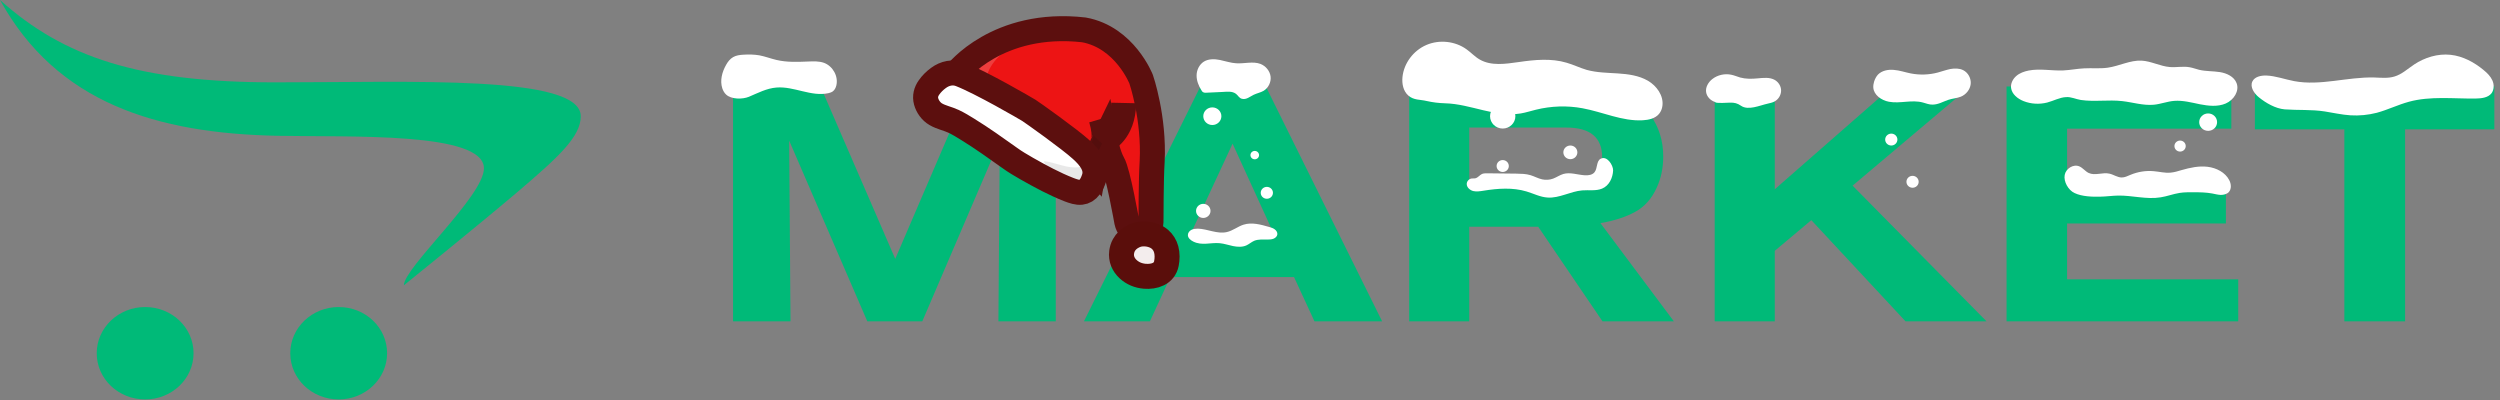 <svg width="150" height="24" viewBox="0 0 150 24" fill="none" xmlns="http://www.w3.org/2000/svg">
<rect x="0" y="0" width="150" height="24" fill="#808080" stroke="none"/>
<path d="M0 0C3.407 6.178 9.394 8.01 16.697 8.149C21.007 8.235 29.036 7.898 29.036 10.1C29.036 11.761 24.231 16.06 24.231 17.119C24.231 17.119 28.588 13.606 31.038 11.529C33.482 9.446 34.846 8.209 34.846 6.978C34.846 4.478 24.706 4.941 16.52 4.941C8.321 4.941 3.848 3.446 0 0ZM8.708 18.422C7.106 18.422 5.803 19.665 5.803 21.193C5.803 22.728 7.1 23.965 8.708 23.965C10.317 23.965 11.613 22.721 11.613 21.193C11.613 19.659 10.317 18.422 8.708 18.422ZM20.321 18.422C18.72 18.422 17.416 19.665 17.416 21.193C17.416 22.728 18.713 23.965 20.321 23.965C21.923 23.965 23.226 22.721 23.226 21.193C23.226 19.659 21.93 18.422 20.321 18.422Z" fill="#00BA78"/>
<path d="M63.346 19.281H59.905L59.987 8.434L55.337 19.281H52.039L47.349 8.434C47.403 15.306 47.43 18.918 47.43 19.281H43.982V5.186H49.229L53.715 15.531L58.161 5.186H63.346V19.281ZM82.928 19.281H78.869L77.64 16.622H70.222L68.993 19.281H65.036L72.027 5.179H75.943L82.928 19.281ZM76.473 14.129L73.955 8.619L71.396 14.129H76.473ZM100.432 19.281H96.15L92.294 13.606H88.154V19.281H84.55V5.186H94.507C95.532 5.186 96.333 5.272 96.903 5.444C97.819 5.708 98.532 6.204 99.034 6.919C99.536 7.627 99.794 8.447 99.794 9.393C99.794 10.074 99.665 10.689 99.407 11.251C99.109 11.919 98.674 12.402 98.118 12.707C97.568 13.011 96.876 13.242 96.027 13.388L100.432 19.281ZM88.154 7.66V11.113H94.12C95.457 11.113 96.129 10.55 96.129 9.432C96.129 8.248 95.409 7.653 93.978 7.653H88.154V7.66ZM119.192 19.281H114.333L108.679 13.209L106.487 15.048V19.281H102.882V5.186H106.487V11.357L113.539 5.186H118.208L111.156 11.139L119.192 19.281ZM134.288 19.281H120.394V5.186H133.88V7.719H124.025V10.894H133.554V13.408H124.025V16.761H134.294V19.281H134.288ZM149.654 7.759H144.306V19.281H140.661V7.759H135.292V5.179H149.661V7.759H149.654Z" fill="#00BA78"/>
<path d="M43.568 5.675C43.459 5.576 43.384 5.437 43.337 5.298C43.188 4.829 43.323 4.319 43.568 3.889C43.67 3.704 43.805 3.532 43.989 3.426C44.172 3.32 44.396 3.294 44.613 3.281C44.932 3.261 45.251 3.268 45.563 3.32C45.916 3.387 46.249 3.519 46.595 3.598C47.212 3.744 47.857 3.717 48.495 3.691C48.814 3.678 49.14 3.664 49.439 3.77C49.975 3.969 50.314 4.584 50.179 5.133C50.145 5.265 50.084 5.397 49.968 5.483C49.894 5.536 49.799 5.569 49.71 5.589C48.679 5.821 47.64 5.166 46.588 5.252C45.998 5.298 45.468 5.583 44.932 5.808C44.545 5.966 43.88 5.966 43.568 5.675Z" fill="white"/>
<path d="M72.373 5.563C72.312 5.563 72.251 5.569 72.197 5.536C72.142 5.51 72.108 5.464 72.081 5.411C71.912 5.14 71.789 4.829 71.796 4.511C71.803 4.194 71.959 3.87 72.231 3.698C72.509 3.526 72.869 3.532 73.194 3.598C73.52 3.664 73.839 3.777 74.172 3.797C74.66 3.83 75.176 3.664 75.631 3.836C75.95 3.962 76.194 4.26 76.235 4.591C76.276 4.921 76.106 5.278 75.814 5.45C75.631 5.556 75.407 5.596 75.217 5.689C75 5.794 74.776 5.999 74.511 5.927C74.341 5.88 74.287 5.728 74.158 5.629C73.927 5.457 73.629 5.503 73.357 5.517C73.025 5.536 72.699 5.55 72.373 5.563Z" fill="white"/>
<path d="M71.593 14.492C71.436 14.413 71.273 14.281 71.273 14.102C71.273 13.97 71.368 13.851 71.484 13.791C71.599 13.732 71.742 13.719 71.877 13.719C72.461 13.738 73.038 14.056 73.608 13.924C73.968 13.844 74.26 13.593 74.613 13.48C75.115 13.322 75.651 13.474 76.153 13.619C76.269 13.652 76.384 13.685 76.479 13.758C76.574 13.824 76.649 13.937 76.642 14.049C76.635 14.168 76.534 14.274 76.418 14.32C76.303 14.367 76.174 14.373 76.052 14.373C75.787 14.373 75.502 14.347 75.257 14.446C75.088 14.519 74.945 14.651 74.782 14.724C74.538 14.836 74.246 14.817 73.981 14.764C73.717 14.711 73.459 14.618 73.187 14.592C72.631 14.539 72.129 14.757 71.593 14.492Z" fill="white"/>
<path d="M84.502 5.735C84.19 5.464 84.108 5.02 84.149 4.617C84.237 3.79 84.801 3.036 85.581 2.699C86.362 2.361 87.319 2.467 87.998 2.963C88.269 3.155 88.493 3.407 88.785 3.572C89.471 3.969 90.332 3.836 91.12 3.724C92.077 3.585 93.075 3.486 93.998 3.764C94.412 3.883 94.799 4.075 95.206 4.194C95.81 4.359 96.441 4.366 97.065 4.405C97.69 4.445 98.335 4.531 98.871 4.842C99.407 5.153 99.821 5.741 99.746 6.343C99.726 6.522 99.658 6.694 99.543 6.833C99.312 7.111 98.925 7.197 98.559 7.217C97.33 7.283 96.17 6.72 94.954 6.496C94.032 6.324 93.068 6.357 92.158 6.582C91.853 6.654 91.561 6.754 91.249 6.806C89.735 7.064 88.249 6.238 86.715 6.198C86.308 6.185 85.982 6.145 85.595 6.059C85.208 5.966 84.828 6.019 84.502 5.735Z" fill="white"/>
<path d="M96.041 9.525C95.769 9.67 95.864 10.1 95.668 10.338C95.538 10.497 95.301 10.53 95.091 10.517C94.656 10.491 94.215 10.319 93.801 10.438C93.584 10.504 93.4 10.636 93.19 10.716C92.98 10.795 92.749 10.808 92.532 10.762C92.287 10.709 92.07 10.583 91.833 10.511C91.554 10.425 91.256 10.425 90.964 10.418C90.387 10.411 89.803 10.405 89.226 10.398C89.124 10.398 89.016 10.398 88.921 10.438C88.778 10.504 88.683 10.656 88.527 10.696C88.452 10.716 88.378 10.696 88.303 10.709C88.14 10.729 87.998 10.881 88.005 11.046C88.005 11.245 88.195 11.41 88.391 11.463C88.595 11.509 88.805 11.476 89.009 11.443C89.864 11.304 90.767 11.238 91.595 11.489C92.016 11.615 92.416 11.827 92.858 11.853C93.563 11.9 94.222 11.483 94.934 11.423C95.335 11.39 95.749 11.47 96.122 11.318C96.557 11.139 96.767 10.663 96.787 10.226C96.794 9.915 96.421 9.32 96.041 9.525Z" fill="white"/>
<path d="M102.916 6.125C102.638 6.039 102.407 5.808 102.366 5.523C102.325 5.226 102.502 4.928 102.739 4.743C103.052 4.498 103.486 4.399 103.88 4.485C104.063 4.524 104.233 4.597 104.409 4.65C104.748 4.743 105.102 4.736 105.454 4.703C105.807 4.67 106.181 4.624 106.486 4.796C106.717 4.928 106.873 5.186 106.866 5.45C106.859 5.715 106.703 5.966 106.466 6.092C106.343 6.158 106.201 6.185 106.065 6.218C105.583 6.324 104.891 6.648 104.457 6.343C104.246 6.198 104.07 6.152 103.805 6.158C103.724 6.158 102.916 6.218 102.916 6.125Z" fill="white"/>
<path d="M113.334 6.105C112.88 6.019 112.425 5.695 112.398 5.252C112.391 5.133 112.412 5.014 112.445 4.901C112.493 4.749 112.568 4.597 112.676 4.478C112.914 4.233 113.287 4.161 113.633 4.194C113.98 4.22 114.305 4.339 114.644 4.405C115.181 4.511 115.744 4.491 116.267 4.352C116.518 4.286 116.762 4.194 117.02 4.141C117.278 4.094 117.556 4.094 117.787 4.207C118.093 4.359 118.276 4.71 118.242 5.04C118.208 5.371 117.963 5.675 117.651 5.801C117.407 5.9 117.135 5.907 116.891 5.993C116.579 6.099 116.307 6.271 115.961 6.277C115.751 6.284 115.574 6.204 115.378 6.152C114.706 5.966 114.013 6.231 113.334 6.105Z" fill="white"/>
<path d="M122.831 6.152C122.362 6.271 121.86 6.244 121.412 6.066C121.059 5.927 120.713 5.649 120.665 5.278C120.631 5.014 120.767 4.743 120.971 4.564C121.174 4.385 121.446 4.286 121.717 4.233C122.396 4.101 123.102 4.253 123.787 4.227C124.208 4.207 124.629 4.121 125.05 4.101C125.525 4.075 126 4.128 126.468 4.061C127.154 3.962 127.805 3.605 128.498 3.638C129.075 3.671 129.611 3.975 130.188 4.022C130.588 4.055 130.989 3.962 131.382 4.035C131.573 4.068 131.756 4.141 131.946 4.187C132.353 4.286 132.781 4.26 133.195 4.326C133.609 4.392 134.043 4.597 134.192 4.981C134.382 5.457 134.023 6.006 133.541 6.211C133.066 6.416 132.509 6.357 132 6.257C131.491 6.152 130.975 6.013 130.453 6.052C130.039 6.085 129.645 6.244 129.231 6.284C128.593 6.343 127.968 6.138 127.331 6.066C126.509 5.973 125.674 6.119 124.853 5.999C124.554 5.953 124.263 5.801 123.964 5.827C123.584 5.841 123.217 6.052 122.831 6.152Z" fill="white"/>
<path d="M123.882 10.497C123.95 10.12 124.398 9.829 124.757 9.981C124.968 10.067 125.11 10.279 125.321 10.378C125.701 10.557 126.156 10.325 126.563 10.418C126.814 10.471 127.045 10.649 127.303 10.649C127.486 10.649 127.656 10.563 127.825 10.491C128.266 10.306 128.755 10.226 129.23 10.272C129.563 10.299 129.896 10.392 130.235 10.358C130.459 10.339 130.676 10.272 130.893 10.206C131.402 10.061 131.932 9.942 132.461 10.008C132.991 10.074 133.513 10.345 133.751 10.802C133.873 11.027 133.9 11.331 133.73 11.523C133.615 11.648 133.425 11.695 133.248 11.695C133.072 11.688 132.902 11.642 132.733 11.609C132.373 11.542 132.006 11.536 131.64 11.536C131.355 11.536 131.063 11.529 130.778 11.575C130.391 11.635 130.025 11.781 129.637 11.84C128.796 11.979 127.941 11.721 127.092 11.734C126.733 11.741 126.373 11.794 126.02 11.8C125.545 11.814 124.914 11.794 124.473 11.582C124.092 11.41 123.807 10.888 123.882 10.497Z" fill="white"/>
<path d="M135.536 5.841C135.244 5.603 134.986 5.219 135.142 4.888C135.278 4.604 135.651 4.524 135.97 4.531C136.54 4.551 137.09 4.763 137.653 4.868C139.235 5.166 140.85 4.604 142.466 4.65C142.866 4.663 143.28 4.71 143.667 4.591C144.115 4.458 144.461 4.128 144.848 3.87C145.486 3.446 146.267 3.208 147.033 3.288C147.773 3.367 148.459 3.737 149.029 4.214C149.24 4.386 149.436 4.584 149.545 4.829C149.653 5.073 149.653 5.378 149.491 5.596C149.28 5.867 148.88 5.907 148.527 5.913C147.19 5.927 145.819 5.755 144.536 6.105C143.878 6.284 143.267 6.588 142.608 6.767C142.092 6.899 141.556 6.952 141.027 6.919C140.511 6.886 139.995 6.767 139.486 6.687C138.679 6.562 137.891 6.621 137.083 6.562C136.527 6.515 135.95 6.178 135.536 5.841Z" fill="white"/>
<path d="M72.74 7.501C73.039 7.501 73.283 7.264 73.283 6.972C73.283 6.68 73.039 6.443 72.74 6.443C72.44 6.443 72.197 6.68 72.197 6.972C72.197 7.264 72.44 7.501 72.74 7.501Z" fill="white"/>
<path d="M90.163 7.713C90.582 7.713 90.923 7.381 90.923 6.972C90.923 6.563 90.582 6.231 90.163 6.231C89.743 6.231 89.403 6.563 89.403 6.972C89.403 7.381 89.743 7.713 90.163 7.713Z" fill="white"/>
<path d="M94.222 9.551C94.454 9.551 94.642 9.368 94.642 9.141C94.642 8.915 94.454 8.731 94.222 8.731C93.989 8.731 93.801 8.915 93.801 9.141C93.801 9.368 93.989 9.551 94.222 9.551Z" fill="white"/>
<path d="M90.162 10.319C90.365 10.319 90.529 10.159 90.529 9.962C90.529 9.764 90.365 9.604 90.162 9.604C89.96 9.604 89.796 9.764 89.796 9.962C89.796 10.159 89.96 10.319 90.162 10.319Z" fill="white"/>
<path d="M113.477 8.731C113.68 8.731 113.844 8.571 113.844 8.374C113.844 8.177 113.68 8.017 113.477 8.017C113.275 8.017 113.111 8.177 113.111 8.374C113.111 8.571 113.275 8.731 113.477 8.731Z" fill="white"/>
<path d="M114.753 11.265C114.956 11.265 115.12 11.105 115.12 10.908C115.12 10.71 114.956 10.55 114.753 10.55C114.551 10.55 114.387 10.71 114.387 10.908C114.387 11.105 114.551 11.265 114.753 11.265Z" fill="white"/>
<path d="M132.489 7.851C132.785 7.851 133.025 7.618 133.025 7.329C133.025 7.04 132.785 6.806 132.489 6.806C132.193 6.806 131.952 7.04 131.952 7.329C131.952 7.618 132.193 7.851 132.489 7.851Z" fill="white"/>
<path d="M130.805 9.095C130.993 9.095 131.144 8.947 131.144 8.764C131.144 8.582 130.993 8.434 130.805 8.434C130.618 8.434 130.466 8.582 130.466 8.764C130.466 8.947 130.618 9.095 130.805 9.095Z" fill="white"/>
<path d="M75.285 9.558C75.427 9.558 75.543 9.446 75.543 9.307C75.543 9.168 75.427 9.055 75.285 9.055C75.142 9.055 75.027 9.168 75.027 9.307C75.027 9.446 75.142 9.558 75.285 9.558Z" fill="white"/>
<path d="M76.011 11.926C76.213 11.926 76.377 11.766 76.377 11.569C76.377 11.372 76.213 11.212 76.011 11.212C75.808 11.212 75.644 11.372 75.644 11.569C75.644 11.766 75.808 11.926 76.011 11.926Z" fill="white"/>
<path d="M72.197 13.077C72.436 13.077 72.631 12.887 72.631 12.654C72.631 12.42 72.436 12.23 72.197 12.23C71.957 12.23 71.762 12.42 71.762 12.654C71.762 12.887 71.957 13.077 72.197 13.077Z" fill="white"/>
<path d="M57.387 4.379C57.387 4.379 59.837 1.204 65.036 1.793C67.493 2.242 68.47 4.756 68.47 4.756C68.47 4.756 69.264 7.058 69.129 9.697C69.061 10.735 69.061 13.163 69.061 13.163C69.061 13.163 69.129 13.99 68.443 14.023C67.751 14.056 67.608 13.315 67.608 13.315C67.608 13.315 67.079 10.312 66.773 9.796C66.475 9.28 66.298 8.315 66.298 8.315C66.298 8.315 65.765 9.409 65.654 10.034C64.961 9.161 57.333 5.88 57.387 4.379Z" fill="#ED1414"/>
<path opacity="0.19" d="M59.124 5.186C59.124 5.186 58.819 2.348 64.256 1.852C62.308 1.852 60.394 2.335 60.394 2.335L58.235 3.559L57.421 4.379L59.124 5.186Z" fill="#F3EDED"/>
<path d="M57.387 4.379C57.387 4.379 59.837 1.204 65.036 1.793C67.493 2.242 68.47 4.756 68.47 4.756C68.47 4.756 69.264 7.058 69.129 9.697C69.061 10.735 69.061 13.163 69.061 13.163C69.061 13.163 69.129 13.99 68.443 14.023C67.751 14.056 67.608 13.315 67.608 13.315C67.608 13.315 67.079 10.312 66.773 9.796C66.475 9.28 66.298 8.314 66.298 8.314C66.298 8.314 65.765 9.409 65.654 10.034C64.961 9.161 57.333 5.88 57.387 4.379Z" stroke="#5C0F0E" stroke-width="1.5" stroke-miterlimit="10"/>
<path d="M64.873 11.536C64.643 11.562 64.398 11.476 64.134 11.377C63.258 11.033 62.417 10.577 61.602 10.114C61.256 9.915 60.903 9.71 60.577 9.472C59.749 8.883 58.928 8.295 58.059 7.759C57.781 7.587 57.502 7.415 57.204 7.276C56.864 7.117 56.471 7.045 56.145 6.853C55.867 6.694 55.65 6.39 55.568 6.085C55.487 5.788 55.561 5.503 55.738 5.252C55.887 5.034 56.09 4.835 56.308 4.677C56.695 4.392 57.17 4.286 57.625 4.465C58.867 4.948 61.541 6.502 61.731 6.621C61.921 6.74 64.161 8.328 64.88 8.983C65.376 9.432 65.871 10.014 65.64 10.702C65.579 10.881 65.505 11.06 65.389 11.212C65.233 11.423 65.057 11.516 64.873 11.536Z" fill="white"/>
<path d="M68.443 14.043C68.281 14.062 68.124 14.115 67.975 14.195C67.744 14.314 67.554 14.486 67.432 14.711C67.358 14.843 67.317 14.995 67.297 15.141C67.249 15.524 67.398 15.882 67.683 16.146C67.962 16.404 68.301 16.543 68.688 16.576C69.265 16.622 69.862 16.43 69.984 15.815C70.039 15.538 70.045 15.24 69.971 14.962C69.909 14.731 69.781 14.519 69.597 14.36C69.312 14.115 68.891 14.01 68.518 14.036C68.491 14.036 68.464 14.036 68.443 14.043Z" fill="#F3EDED" stroke="#5A0E0B" stroke-width="1.5" stroke-miterlimit="10"/>
<path opacity="0.09" d="M67.018 6.31C66.964 6.39 66.936 6.482 66.909 6.575C66.773 7.005 66.563 7.415 66.292 7.785C66.264 7.666 66.224 7.541 66.176 7.428C66.135 7.322 66.068 7.21 65.952 7.19C65.823 7.177 65.722 7.296 65.681 7.422C65.62 7.607 65.647 7.812 65.633 8.004C65.613 8.334 65.491 8.659 65.369 8.969C65.26 9.241 65.151 9.518 65.05 9.79C65.029 9.849 65.002 9.915 64.954 9.955C64.9 10.001 64.832 10.021 64.758 10.028C64.045 10.14 63.353 9.743 62.64 9.671C62.647 9.776 62.728 9.862 62.81 9.929C63.061 10.14 63.373 10.259 63.658 10.418C63.943 10.577 64.222 10.795 64.317 11.106C64.364 11.251 64.384 11.437 64.534 11.49C64.575 11.503 64.622 11.503 64.67 11.503C64.812 11.496 64.962 11.483 65.097 11.43C65.301 11.351 65.464 11.179 65.552 10.98C65.64 10.782 65.674 10.563 65.667 10.352C65.661 10.2 65.64 10.054 65.654 9.902C65.661 9.75 65.701 9.598 65.755 9.452C65.837 9.201 65.945 8.956 66.068 8.718C66.122 8.619 66.176 8.52 66.264 8.44C66.36 8.348 66.489 8.288 66.597 8.209C66.882 8.017 67.079 7.713 67.194 7.402C67.31 7.098 67.364 6.767 67.432 6.449C67.48 6.165 67.181 6.072 67.018 6.31Z" fill="black"/>
<path d="M64.873 11.536C64.643 11.562 64.398 11.476 64.134 11.377C63.258 11.033 62.417 10.577 61.602 10.114C61.256 9.915 60.903 9.71 60.577 9.472C59.749 8.883 58.928 8.295 58.059 7.759C57.781 7.587 57.502 7.415 57.204 7.276C56.864 7.117 56.471 7.045 56.145 6.853C55.867 6.694 55.65 6.39 55.568 6.085C55.487 5.788 55.561 5.503 55.738 5.252C55.887 5.034 56.09 4.835 56.308 4.677C56.695 4.392 57.17 4.286 57.625 4.465C58.867 4.948 61.541 6.502 61.731 6.621C61.921 6.74 64.161 8.328 64.88 8.983C65.376 9.432 65.871 10.014 65.64 10.702C65.579 10.881 65.505 11.06 65.389 11.212C65.233 11.423 65.057 11.516 64.873 11.536Z" stroke="#5C0F0E" stroke-width="1.5" stroke-miterlimit="10"/>
<path d="M66.135 8.619C66.135 8.619 66.42 8.308 66.074 7.13" stroke="#5C0F0E" stroke-width="1.5" stroke-miterlimit="10"/>
<path d="M66.298 8.414C66.298 8.414 67.384 7.984 67.425 6.178" stroke="#5C0F0E" stroke-width="1.5" stroke-miterlimit="10"/>
</svg>
